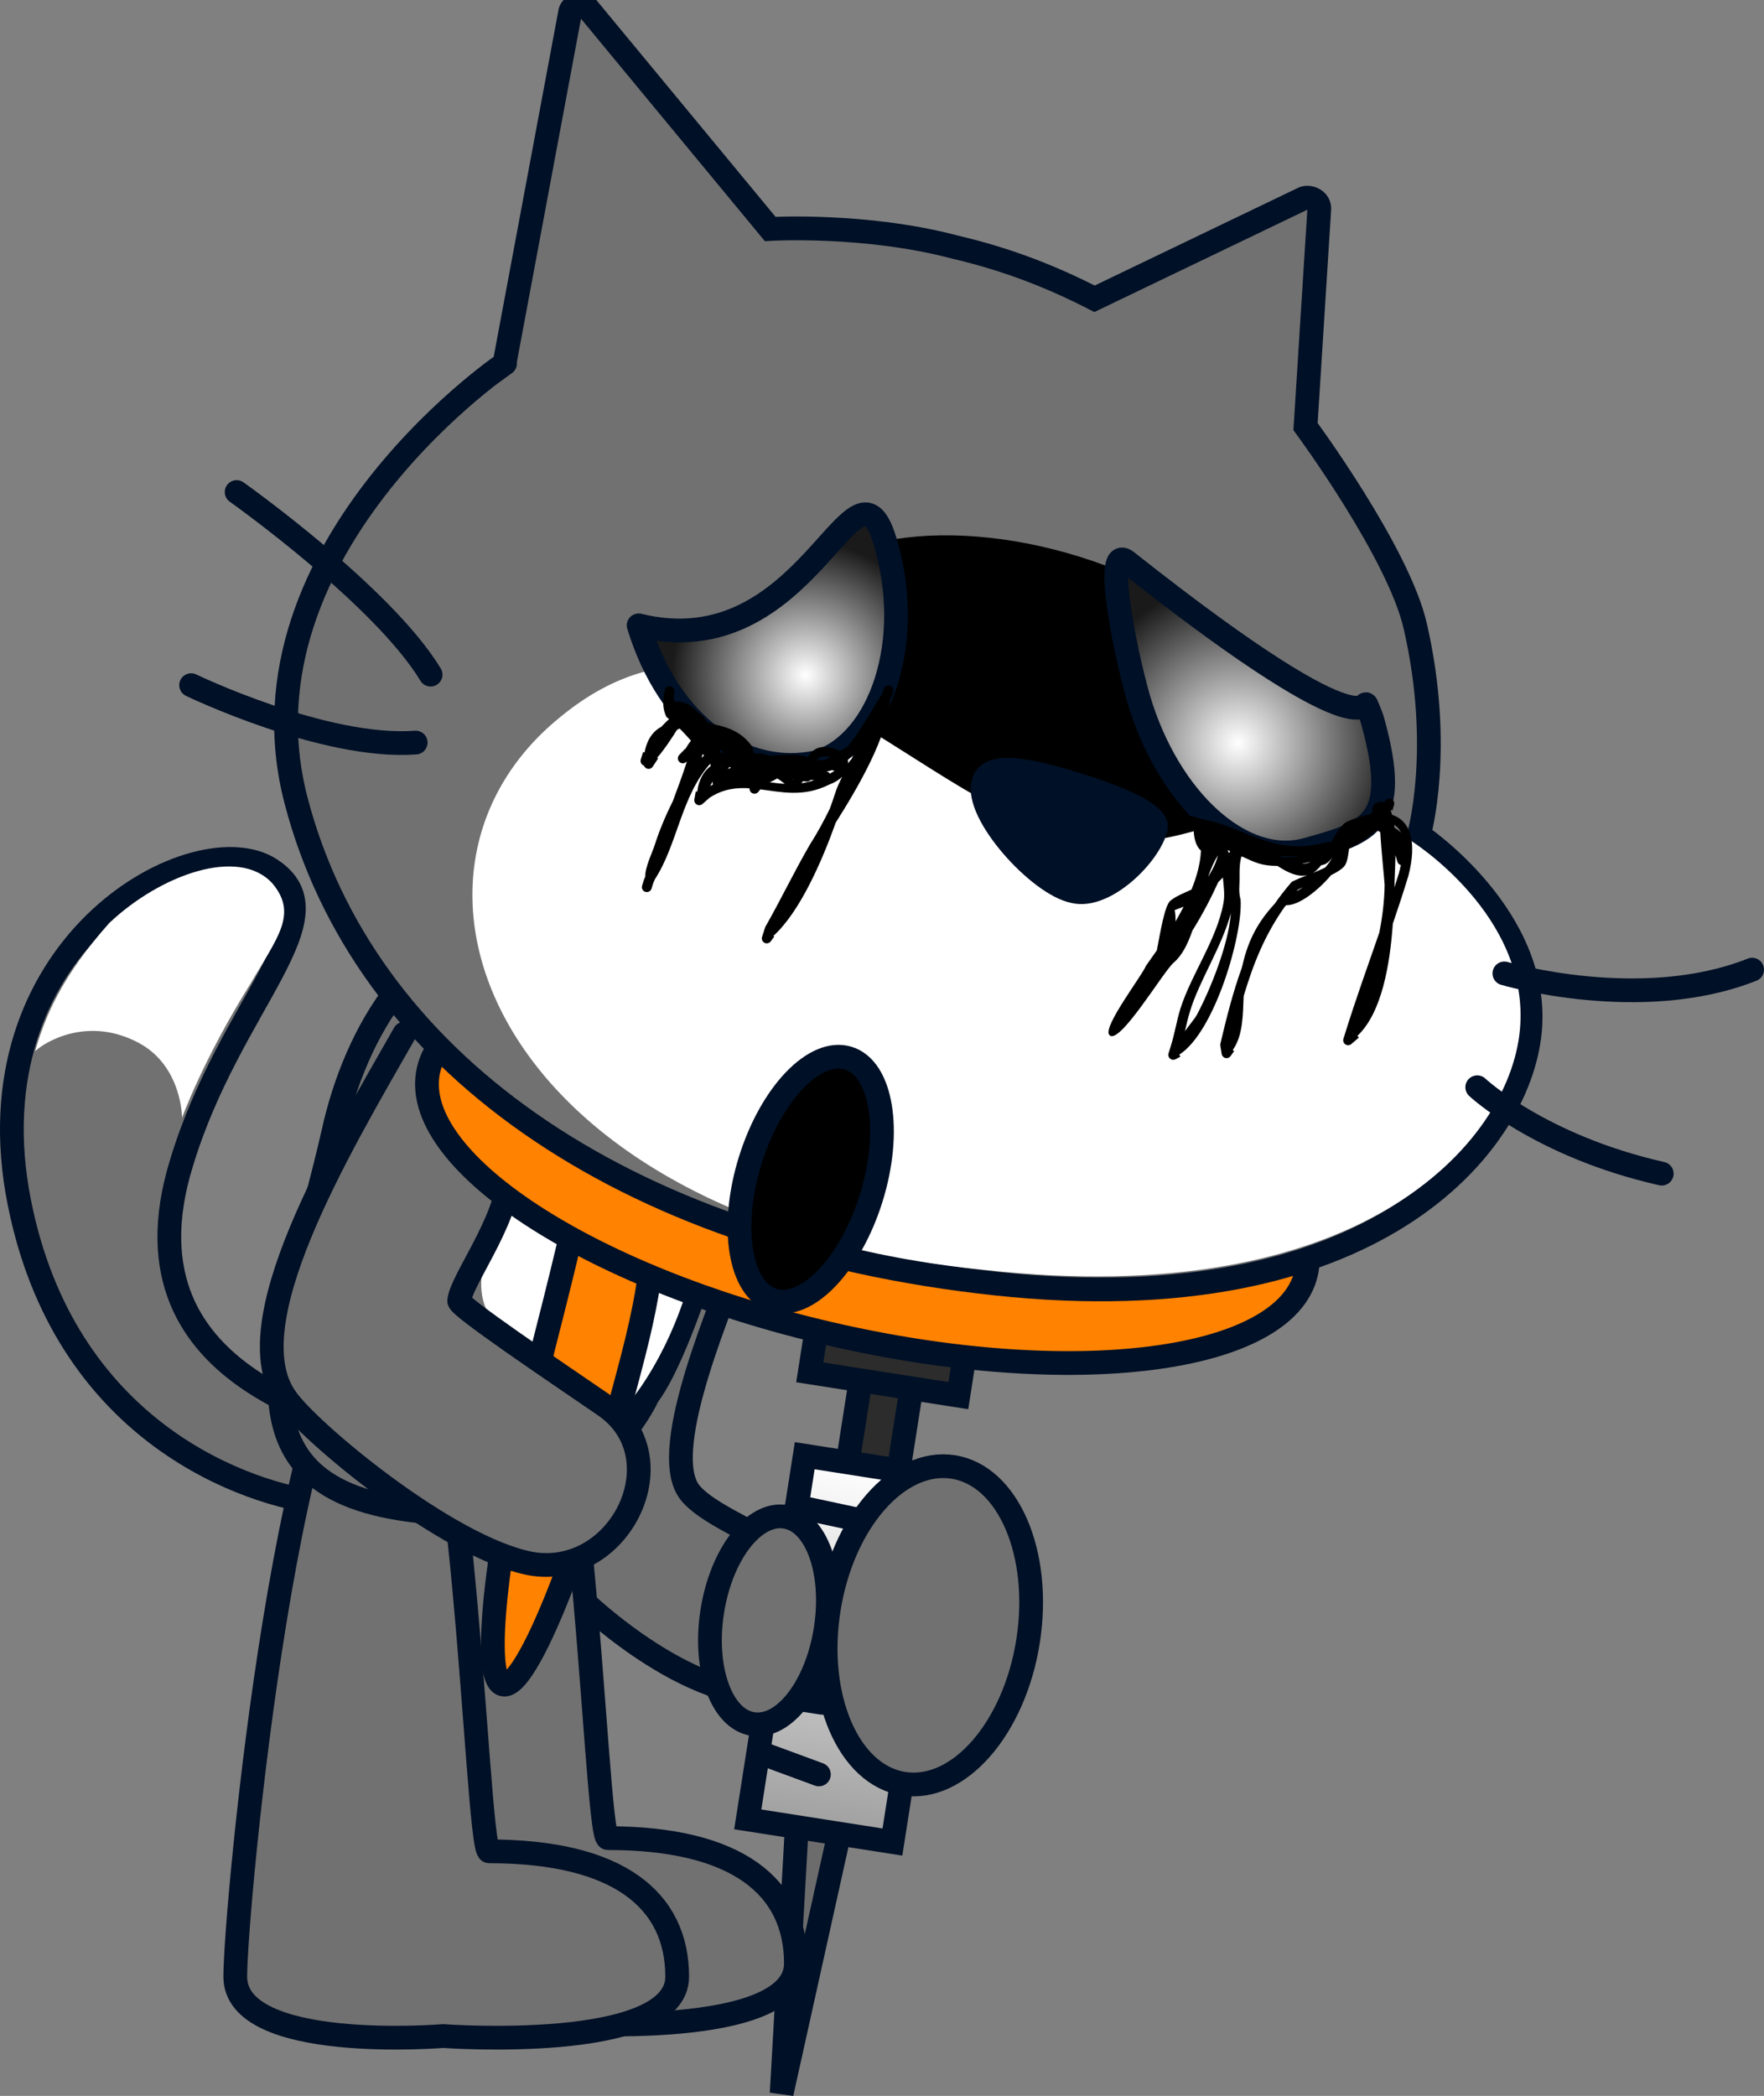 <svg version="1.1" xmlns="http://www.w3.org/2000/svg" xmlns:xlink="http://www.w3.org/1999/xlink" width="89.148" height="105.904" viewBox="0,0,89.148,105.904"><rect x="0" y="0" width="89.148" height="105.904" fill="#808080" stroke="none"/><defs><linearGradient x1="252.422" y1="211.291" x2="249.543" y2="229.667" gradientUnits="userSpaceOnUse" id="color-1"><stop offset="0" stop-color="#ffffff"/><stop offset="1" stop-color="#9f9f9f"/></linearGradient><radialGradient cx="270.65" cy="174.703" r="8.138" gradientUnits="userSpaceOnUse" id="color-2"><stop offset="0" stop-color="#ffffff"/><stop offset="1" stop-color="#1a1a1a"/></radialGradient><radialGradient cx="248.807" cy="171.279" r="6.759" gradientUnits="userSpaceOnUse" id="color-3"><stop offset="0" stop-color="#ffffff"/><stop offset="1" stop-color="#1a1a1a"/></radialGradient></defs><g transform="translate(-208.097,-137.163)"><g data-paper-data="{&quot;isPaintingLayer&quot;:true}" stroke-miterlimit="10" stroke-dasharray="" stroke-dashoffset="0" style="mix-blend-mode: normal"><path d="M245.476,200.544c-0.684,2.112 -4.149,9.767 -2.551,11.98c1.551,2.079 8.726,3.315 6.96,7.903c-1.723,4.498 -7.622,1.767 -11.836,-1.927c-5.482,-4.749 -3.722,-15.778 2.746,-19.988c2.349,-1.421 5.409,-0.169 4.682,2.033z" data-paper-data="{&quot;index&quot;:null}" fill="#717171" fill-rule="evenodd" stroke="#001026" stroke-width="1.2" stroke-linecap="round" stroke-linejoin="round"/><g fill-rule="nonzero" stroke="#001026" stroke-width="1.2" stroke-linejoin="miter"><g><g><path d="M250.073,216.591l1.671,-10.67l2.569,0.402l-1.671,10.67z" fill="#2c2c2c" stroke-linecap="butt"/><path d="M248.445,228.052l2.362,0.424l-3.207,14.461z" fill="#6c6c6c" stroke-linecap="butt"/><path d="M245.887,229.094l2.879,-18.376l7.311,1.145l-2.879,18.376z" fill="url(#color-1)" stroke-linecap="butt"/><path d="M248.364,213.287l3.526,0.755" fill="none" stroke-linecap="round"/><path d="M251.363,217.401l-3.13,-0.693" fill="none" stroke-linecap="round"/><path d="M247.664,219.048l2.704,0.829" fill="none" stroke-linecap="round"/><path d="M247.471,222.864l2.173,0.34" fill="none" stroke-linecap="round"/><path d="M246.611,225.766l2.871,1.057" fill="none" stroke-linecap="round"/></g><path d="M249.021,206.507l0.433,-2.766l7.508,1.176l-0.433,2.766z" fill="#2c2c2c" stroke-linecap="butt"/></g><path d="M249.822,219.487c-0.453,2.892 -2.103,5.035 -3.685,4.787c-1.582,-0.248 -2.498,-2.793 -2.045,-5.685c0.453,-2.892 2.103,-5.035 3.685,-4.787c1.582,0.248 2.498,2.793 2.045,5.685z" fill="#717171" stroke-linecap="butt"/><path d="M260.054,220.078c-0.692,4.42 -3.509,7.649 -6.292,7.213c-2.783,-0.436 -4.477,-4.372 -3.785,-8.792c0.692,-4.42 3.509,-7.649 6.292,-7.213c2.783,0.436 4.477,4.372 3.785,8.792z" fill="#717171" stroke-linecap="butt"/></g><g fill-rule="evenodd"><path d="M226.838,209.909c-0.029,1 1.337,3.62 -2.771,3.162c-4.125,-0.598 -13.051,-3.994 -15.098,-15.717c-2.159,-12.707 9.116,-18.688 12.809,-16.261c3.614,2.364 -2.074,6.784 -4.504,14.818c-3.592,11.582 9.593,12.999 9.565,13.998z" fill="#717171" stroke="#001026" stroke-width="1.2" stroke-linecap="round" stroke-linejoin="round"/><path d="M220.732,186.906c-2.348,3.755 -3.433,6.725 -3.433,6.725c0,0 -0.007,-2.561 -2.134,-3.742c-2.581,-1.414 -4.779,-0.096 -5.293,0.389c0.511,-1.766 1.348,-3.783 3.746,-6.476c2.57,-2.428 6.533,-3.875 8.241,-2.006c1.316,1.558 0.242,2.748 -1.126,5.11z" fill="#ffffff" stroke="none" stroke-width="1" stroke-linecap="butt" stroke-linejoin="miter"/></g><path d="M248.32,236.375c0,3.866 -11.833,3 -11.833,3c0,0 -10.5,0.866 -10.5,-3c0,-3.451 2.745,-32.893 7.699,-34.583c3.835,-1.308 4.432,28.249 5.134,28.249c6.535,0 9.5,2.467 9.5,6.333z" fill="#717171" fill-rule="nonzero" stroke="#001026" stroke-width="1.2" stroke-linecap="butt" stroke-linejoin="miter"/><path d="M242.32,237.042c0,3.866 -11.833,3 -11.833,3c0,0 -10.5,0.866 -10.5,-3c0,-3.451 2.745,-32.893 7.699,-34.582c3.835,-1.308 4.432,28.249 5.134,28.249c6.535,0 9.5,2.467 9.5,6.333z" fill="#717171" fill-rule="nonzero" stroke="#001026" stroke-width="1.2" stroke-linecap="butt" stroke-linejoin="miter"/><g fill-rule="evenodd"><path d="M227.869,213.315c-9.027,-1.708 -5.016,-9.704 -2.932,-18.913c1.091,-4.982 4.217,-10.717 10.318,-11.187c3.408,-0.44 3.77,5.873 5.86,5.181c3.15,-0.99 3.872,3.793 3.683,6.443c0,0 -0.345,3.941 -1.082,6.122c-0.89,2.744 -1.973,5.542 -2.884,6.733c0,0 -3.238,7.461 -12.962,5.621z" fill="#717171" stroke="#001026" stroke-width="1.2" stroke-linecap="round" stroke-linejoin="round"/><path d="M240.062,207.81c0,0 -1.769,-0.749 -3.715,-1.759c-2.413,-1.191 -4.744,-2.093 -3.659,-5.619c1.083,-2.798 1.852,-6.339 6.97,-4.766c4.871,1.434 3.719,4.356 3.719,4.356c-0.899,4.928 -3.314,7.789 -3.314,7.789z" fill="#ffffff" stroke="none" stroke-width="1" stroke-linecap="butt" stroke-linejoin="miter"/></g><g stroke="#001026" stroke-width="1.2"><path d="M235.746,204.489c2.437,-9.515 1.444,-7.457 2.649,-7.149c1.205,0.309 4.153,-1.248 1.715,8.267c-2.437,9.515 -5.39,16.978 -6.595,16.669c-1.205,-0.309 -0.206,-8.272 2.231,-17.787z" fill="#ff8200" fill-rule="nonzero" stroke-linecap="butt" stroke-linejoin="miter"/><path d="M233.782,195.9c0.402,2.383 -2.39,5.884 -2.479,6.998c0.02,0.316 4.584,3.39 7.297,5.248c3.868,2.579 0.866,8.818 -3.682,8.024c-4.233,-0.814 -11.254,-6.713 -12.37,-8.354c-2.639,-3.701 2.606,-12.509 5.986,-18.427" fill="#717171" fill-rule="evenodd" stroke-linecap="round" stroke-linejoin="round"/></g><g><path d="M274.108,201.496c-1.05,4.529 -11.83,5.898 -24.077,3.059c-12.247,-2.84 -21.325,-8.813 -20.274,-13.342c1.05,-4.529 11.83,-5.898 24.077,-3.059c12.247,2.84 21.325,8.813 20.274,13.342z" fill="#ff8200" fill-rule="nonzero" stroke="#001026" stroke-width="1.2" stroke-linecap="butt" stroke-linejoin="miter"/><g><g><g><path d="M274,147.174c0.346,-0.102 0.794,0.142 0.77,0.554l-0.695,10.989c0,0 4.716,6.389 5.55,10.104c1.422,6.202 0.182,10.529 0.182,10.529c0,0 6.156,4.114 5.609,9.913c-0.547,5.799 -7.955,14.805 -27.006,12.756c-19.051,-2.05 -31.955,-11.404 -35.349,-24.398c-3.394,-12.994 11.339,-22.655 10.529,-22.069l3.31,-17.716c0.023,-0.412 0.59,-0.55 0.912,-0.24l9.208,11.137c0,0 4.802,-0.287 9.349,0.918c2.733,0.641 4.965,1.544 7.043,2.609z" fill="#717171" fill-rule="evenodd" stroke="#001026" stroke-width="1.2" stroke-linecap="butt" stroke-linejoin="miter"/><path d="M273.478,176.382c-1.21,3.889 -8.015,5.231 -15.2,2.996c-7.185,-2.235 -12.03,-7.199 -10.82,-11.088c1.21,-3.889 8.015,-5.231 15.2,-2.996c7.185,2.235 12.03,7.199 10.82,11.088z" fill="#000000" fill-rule="nonzero" stroke="none" stroke-width="NaN" stroke-linecap="butt" stroke-linejoin="miter"/><path d="M279.401,179.643c0,0 6.054,3.768 5.507,9.567c-0.547,5.799 -8.189,14.209 -27.019,12.123c-24.593,-2.412 -31.298,-19.577 -21.753,-27.71c9.575,-8.228 17.854,3.877 26.053,5.798c7.024,1.661 9.658,-4.118 17.211,0.221z" fill="#ffffff" fill-rule="evenodd" stroke="none" stroke-width="1" stroke-linecap="butt" stroke-linejoin="miter"/><path d="M296.645,186.158c-5.616,2.233 -12.521,0.19 -12.521,0.19" fill="none" fill-rule="evenodd" stroke="#001026" stroke-width="1.2" stroke-linecap="round" stroke-linejoin="round"/><path d="M292.077,196.466c-6.164,-1.393 -9.324,-4.366 -9.324,-4.366" fill="none" fill-rule="evenodd" stroke="#001026" stroke-width="1.2" stroke-linecap="round" stroke-linejoin="round"/><path d="M262.581,176.821c2.005,0.624 4.047,1.468 3.934,2.166c-0.32,1.367 -2.584,3.595 -4.142,3.215c-1.778,-0.344 -5.046,-3.978 -4.571,-5.506c0.261,-1.176 2.869,-0.469 4.779,0.125z" fill="#001026" fill-rule="evenodd" stroke="#001026" stroke-width="1.2" stroke-linecap="round" stroke-linejoin="round"/><path d="M220.056,162.025c0,0 7.381,5.228 9.802,9.227" fill="none" fill-rule="evenodd" stroke="#001026" stroke-width="1.2" stroke-linecap="round" stroke-linejoin="round"/><path d="M229.105,174.684c-4.611,0.346 -11.35,-2.901 -11.35,-2.901" fill="none" fill-rule="evenodd" stroke="#001026" stroke-width="1.2" stroke-linecap="round" stroke-linejoin="round"/><path d="M277.463,173.576c1.433,5.158 -0.127,5.635 -3.335,6.522c-3.208,0.887 -6.977,-2.484 -8.505,-7.672c-0.749,-2.666 -1.745,-7.809 -0.581,-6.888c13.236,10.468 11.814,6.436 12.162,7.357c0.086,0.227 0.194,0.446 0.259,0.681z" fill="url(#color-2)" fill-rule="evenodd" stroke="#001026" stroke-width="1.2" stroke-linecap="round" stroke-linejoin="round"/><path d="M252.81,164.462c1.558,5.092 -0.237,10.189 -3.379,11.202c-3.715,0.834 -7.501,-1.809 -9.059,-6.902c8.566,2.099 10.88,-9.393 12.438,-4.3z" fill="url(#color-3)" fill-rule="evenodd" stroke="#001026" stroke-width="1.2" stroke-linecap="round" stroke-linejoin="round"/></g><path d="M246.165,175.129c0.01,0.029 0.017,0.06 0.022,0.096c0.137,0.015 0.282,0.021 0.436,0.016c0.113,0.034 0.226,0.07 0.34,0.105c0.474,-0.02 0.928,-0.055 1.152,-0.042c0.275,-0.022 0.545,0.037 0.801,0.111c0.196,-0.309 0.458,-0.542 0.944,-0.504c0.274,0.021 0.502,0.095 0.677,0.202c0.126,-0.074 0.25,-0.142 0.368,-0.197c0.731,-0.858 1.441,-2.229 1.777,-2.69l0.078,-0.251c0.041,-0.132 0.181,-0.205 0.313,-0.164c0.132,0.041 0.205,0.181 0.164,0.313l-0.087,0.28l-0.06,-0.019c-0,0.007 -0.001,0.015 -0.001,0.022l0.047,0.034c-0.018,0.025 -0.036,0.051 -0.054,0.078c-0.152,1.903 -1.581,4.362 -2.748,6.208c-0.697,1.954 -1.811,4.51 -3.15,5.725l0.043,0.032l-0.175,0.238c-0.061,0.087 -0.173,0.129 -0.279,0.096c-0.132,-0.041 -0.205,-0.181 -0.164,-0.313c0,-0.001 0,-0.002 0.001,-0.002l0.152,-0.476l0.008,0.003l0.001,-0.027c0.786,-1.378 1.454,-2.782 2.246,-4.147c0.396,-0.621 0.723,-1.227 1.016,-1.829c0.095,-0.254 0.184,-0.51 0.265,-0.769c0.093,-0.296 0.226,-0.573 0.361,-0.848c-0.158,0.156 -0.382,0.298 -0.679,0.408c-1.27,0.631 -2.382,0.369 -3.457,0.231l-0.099,0.122c-0.062,0.08 -0.17,0.118 -0.272,0.086c-0.115,-0.036 -0.186,-0.147 -0.175,-0.263c-0.668,-0.042 -1.329,0.031 -2.012,0.471l-0.362,0.318c-0.063,0.058 -0.155,0.081 -0.243,0.054c-0.123,-0.038 -0.195,-0.162 -0.171,-0.285l0.07,-0.398l0.075,0.013c0.079,-0.619 0.327,-1.035 0.684,-1.302c-0.008,-0.036 -0.017,-0.074 -0.027,-0.112c-1.473,1.643 -1.647,4.064 -2.797,5.839c-0.028,0.066 -0.057,0.133 -0.086,0.2l-0.084,0.271c-0.041,0.132 -0.181,0.205 -0.313,0.164c-0.132,-0.041 -0.205,-0.181 -0.164,-0.313l0.087,-0.28l0.006,0.002l-0.002,-0.015c0.023,-0.054 0.047,-0.108 0.07,-0.162c-0.024,-0.452 0.369,-1.254 0.478,-1.601c0.198,-0.629 0.516,-1.425 0.911,-2.205c0.251,-0.669 0.5,-1.343 0.715,-2.01l-0.068,0.045c-0.061,0.041 -0.139,0.056 -0.215,0.032c-0.132,-0.041 -0.205,-0.181 -0.164,-0.313c0.012,-0.04 0.034,-0.075 0.062,-0.103l0.3,-0.312l0.011,0.01c0.08,-0.139 0.167,-0.273 0.265,-0.398c0.004,-0.005 0.009,-0.011 0.014,-0.017c-0.188,-0.212 -0.379,-0.42 -0.574,-0.615c-0.004,0.002 -0.009,0.004 -0.013,0.006c-0.042,0.019 -0.084,0.043 -0.124,0.07c-0.311,0.49 -0.62,0.968 -0.996,1.4l0.05,0.033l-0.271,0.414c-0.059,0.094 -0.175,0.141 -0.286,0.106c-0.077,-0.024 -0.134,-0.082 -0.16,-0.152c-0.13,-0.042 -0.203,-0.181 -0.162,-0.312l0.116,-0.374l0.074,0.023c0.123,-0.67 0.442,-1.09 0.849,-1.299c0.125,-0.139 0.257,-0.271 0.392,-0.391c-0.043,-0.034 -0.086,-0.067 -0.13,-0.099c-0.131,-0.252 -0.177,-0.552 -0.166,-0.836l0.004,-0.01l-0.002,-0l0.067,-0.491c0.002,-0.015 0.005,-0.03 0.01,-0.045c0.041,-0.132 0.181,-0.205 0.313,-0.164c0.12,0.037 0.192,0.156 0.173,0.277l-0.045,0.332c0.036,0.068 0.074,0.133 0.113,0.193c0.062,-0.046 0.144,-0.063 0.224,-0.038l0.374,0.116l-0.004,0.014l0.042,0.001c0.193,0.136 0.367,0.286 0.531,0.443c0.158,0.095 0.291,0.218 0.355,0.366c0.041,0.045 0.082,0.09 0.123,0.135c0.742,0.182 1.527,0.297 2.153,1.111c0.082,0.107 0.118,0.218 0.12,0.33zM248.201,176.535c-0.017,-0 -0.034,-0 -0.051,-0.001c0.019,0.01 0.031,0.014 0.036,0.011c0.005,-0.003 0.009,-0.007 0.014,-0.01zM251.138,175.507c0.036,-0.085 0.072,-0.171 0.108,-0.256c-0.101,0.113 -0.203,0.219 -0.307,0.316c0.017,0.064 0.028,0.121 0.034,0.173c0.004,-0.01 0.008,-0.02 0.012,-0.03c0.024,-0.06 0.087,-0.132 0.153,-0.203zM250.269,176.11c-0.041,-0.01 -0.083,-0.021 -0.124,-0.032c-0.092,0.031 -0.186,0.052 -0.28,0.062c-0.002,0 -0.005,0 -0.007,0.001l0.043,0.013c0.056,0.017 0.101,0.052 0.132,0.097c0.093,-0.046 0.171,-0.093 0.237,-0.141zM249.353,175.549c0.001,0 0.003,0.001 0.004,0.001c0.141,-0.002 0.287,0.007 0.426,0.021c0.087,-0.05 0.179,-0.105 0.273,-0.164c-0.102,-0.018 -0.221,-0.026 -0.353,-0.022c-0.136,0.004 -0.249,0.066 -0.349,0.164zM245.034,175.942c-0.027,-0.007 -0.054,-0.015 -0.08,-0.023c-0.022,0.036 -0.043,0.072 -0.065,0.11l0.125,-0.066c0.007,-0.007 0.013,-0.014 0.02,-0.021zM248.6,176.738c0.213,-0.03 0.43,-0.08 0.653,-0.156c-0.066,0.002 -0.13,-0.001 -0.192,-0.008c-0.054,0.059 -0.134,0.089 -0.215,0.079l-0.168,-0.018c-0.025,0.036 -0.052,0.07 -0.079,0.103zM243.552,175.463c0.041,-0.044 0.083,-0.086 0.125,-0.127c-0.023,-0.025 -0.045,-0.05 -0.068,-0.076c-0.018,0.067 -0.037,0.135 -0.057,0.203zM244.723,176.608c0.002,-0.001 0.004,-0.001 0.007,-0.002c-0.002,-0 -0.003,-0.001 -0.005,-0.001zM247.76,176.77c-0.125,-0.102 -0.266,-0.209 -0.387,-0.272c-0.128,0.076 -0.253,0.139 -0.375,0.191c0.25,0.036 0.504,0.067 0.762,0.081zM244.492,175.017c-0.003,0.047 -0.008,0.097 -0.017,0.152c0.073,0.011 0.148,0.024 0.223,0.039c-0.069,-0.063 -0.137,-0.126 -0.206,-0.19zM244.563,175.895c0.003,0.004 0.006,0.007 0.009,0.011c0.007,-0.012 0.014,-0.024 0.021,-0.037c-0.01,0.007 -0.02,0.016 -0.031,0.026zM243.99,176.876c0.045,-0.023 0.09,-0.045 0.134,-0.065c-0.006,-0.022 -0.009,-0.045 -0.009,-0.068l-0.002,-0.091c-0.04,0.076 -0.081,0.152 -0.123,0.224z" fill="#000000" fill-rule="nonzero" stroke="none" stroke-width="0.5" stroke-linecap="butt" stroke-linejoin="miter"/><path d="M273.627,182.192c0.106,-0.058 0.214,-0.124 0.322,-0.197c-0.097,0.042 -0.184,0.082 -0.259,0.121c-0.021,0.025 -0.042,0.051 -0.063,0.076zM275.36,181.391c-0.652,0.767 -1.608,1.529 -2.267,1.512c-0.027,0.032 -0.055,0.063 -0.082,0.094c-1.017,1.445 -1.581,2.892 -2.062,4.493c-0.043,0.965 -0.027,1.985 -0.553,2.733l0.071,0.051l-0.177,0.247c-0.06,0.088 -0.173,0.131 -0.281,0.097c-0.095,-0.03 -0.16,-0.111 -0.173,-0.204l-0.07,-0.427l0.016,-0.003l-0.019,-0.048c0.33,-1.394 0.652,-2.669 1.093,-3.873c0.263,-1.168 0.66,-2.151 1.662,-3.237c0.259,-0.37 0.544,-0.737 0.86,-1.103c0.176,-0.095 0.464,-0.211 0.777,-0.337c-0.487,0.112 -1.011,-0.152 -1.499,-0.469c-0.356,-0.001 -0.672,-0.039 -0.927,-0.118c-0.28,-0.087 -0.58,-0.226 -0.885,-0.368c-0.077,0.215 -0.114,0.551 -0.104,1.049c0.009,0.408 -0.062,0.735 0.052,1.133c0.127,1.734 -1.293,6.693 -3.096,7.838l0.055,0.105l-0.245,0.129v0v0c-0.057,0.03 -0.125,0.038 -0.191,0.017c-0.132,-0.041 -0.205,-0.181 -0.164,-0.313l0.116,-0.374c0.196,-0.622 0.292,-1.267 0.488,-1.898c0.567,-1.764 1.832,-3.465 2.173,-5.33c0.078,-0.426 0.007,-0.856 -0.03,-1.284c-0.078,0.08 -0.156,0.158 -0.235,0.234c-0.327,0.727 -0.793,1.632 -1.306,2.449c-0.231,0.669 -0.518,1.253 -0.939,1.613c-0.51,0.414 -2.812,4.314 -3.271,3.642c-0.298,-0.437 1.684,-3.005 1.86,-3.472c0.172,-0.242 0.36,-0.506 0.554,-0.787c0.177,-0.915 0.393,-2.271 0.686,-2.508c0.309,-0.25 0.686,-0.382 1.064,-0.562c0.271,-0.665 0.453,-1.335 0.479,-1.973c-0.19,-0.155 -0.339,-0.464 -0.368,-0.991c-0.051,-0.021 -0.103,-0.042 -0.155,-0.061l-0.026,-0.095l-0.036,0.019l-0.129,-0.245c-0.03,-0.057 -0.038,-0.125 -0.017,-0.191c0.041,-0.132 0.181,-0.205 0.313,-0.164l0.28,0.087l-0.006,0.018c0.012,-0.001 0.025,-0.001 0.039,0c0.052,0.003 0.093,0.016 0.125,0.035c2.145,0.342 3.638,1.94 6.317,1.167c0.086,-0.002 0.167,-0.006 0.245,-0.012c0.249,-0.42 0.504,-0.893 0.825,-1.034c0.415,-0.182 0.795,-0.303 1.137,-0.367c0.038,-0.04 0.078,-0.079 0.12,-0.118c-0.029,-0.264 0.063,-0.458 0.362,-0.505c0.084,-0.013 0.16,-0.004 0.228,0.025l0.059,-0.082c0.06,-0.088 0.173,-0.131 0.281,-0.097c0.132,0.041 0.205,0.181 0.164,0.313l-0.087,0.28l-0.081,-0.025l-0.007,0.009c0.029,0.07 0.055,0.148 0.078,0.231c0.934,0.299 1.258,1.39 0.826,3.067c-0.249,0.819 -0.516,1.628 -0.79,2.432c-0.146,2.052 -0.55,4.495 -1.79,5.669l0.074,0.086l-0.376,0.323c-0.063,0.056 -0.154,0.079 -0.241,0.052c-0.132,-0.041 -0.205,-0.181 -0.164,-0.313l0.087,-0.28c0.536,-1.723 1.142,-3.398 1.726,-5.084c0.155,-0.781 0.257,-1.582 0.269,-2.416c-0.014,-0.29 -0.165,-1.668 -0.22,-2.661c-0.06,-0.039 -0.122,-0.074 -0.186,-0.104c-0.371,0.35 -0.853,0.66 -1.388,0.92c-0.049,0.354 -0.089,0.732 -0.255,0.92c-0.133,0.15 -0.378,0.299 -0.666,0.441zM270.301,183.312c-0.463,1.712 -1.616,3.442 -2.065,4.956c-0.103,0.332 -0.179,0.666 -0.256,0.999c0.248,-0.342 0.519,-0.667 0.596,-0.811c0.659,-1.232 1.604,-3.535 1.726,-5.143zM269.15,181.478c0.204,-0.336 0.361,-0.638 0.436,-0.888l0.065,-0.209c-0.2,0.303 -0.36,0.68 -0.501,1.097zM267.502,183.726c0.143,-0.244 0.282,-0.494 0.411,-0.746c-0.239,0.09 -0.451,0.166 -0.45,0.17c0.038,0.19 0.048,0.383 0.039,0.576zM270.268,180.172c-0.029,-0.012 -0.058,-0.024 -0.086,-0.036c-0.019,-0.005 -0.038,-0.01 -0.056,-0.015c0.022,0.023 0.038,0.051 0.05,0.08l0.028,0.072c0.019,-0.03 0.041,-0.065 0.065,-0.102zM274.451,181.269c0.215,-0.088 0.43,-0.179 0.619,-0.269c0.15,-0.176 0.275,-0.352 0.363,-0.516c-0.152,0.217 -0.329,0.376 -0.569,0.396c-0.131,0.177 -0.269,0.304 -0.412,0.389zM278.619,180.377c-0.01,0.7 -0.055,1.31 -0.045,1.49c-0.001,0.044 -0.002,0.088 -0.003,0.134c0.077,-0.243 0.153,-0.487 0.228,-0.731c0.036,-0.137 0.067,-0.268 0.094,-0.394c-0.003,-0.001 -0.006,-0.002 -0.009,-0.003c-0.084,-0.026 -0.145,-0.093 -0.167,-0.172l-0.094,-0.318c-0.001,-0.002 -0.002,-0.004 -0.003,-0.007zM273.892,180.801c0.158,0.006 0.305,-0.02 0.438,-0.09c-0.147,0.034 -0.294,0.064 -0.438,0.09zM273.879,180.401c-0.336,0.021 -0.707,0.032 -1.093,0.029c0.034,0.018 0.068,0.035 0.102,0.052c0.324,0.008 0.658,-0.021 0.991,-0.08zM275.96,179.57c-0.004,0.006 -0.007,0.012 -0.011,0.017c0.003,-0.002 0.006,-0.004 0.009,-0.006c0.001,-0.004 0.001,-0.008 0.002,-0.011zM278.57,178.996c0.124,0.068 0.235,0.147 0.33,0.237c-0.076,-0.176 -0.192,-0.308 -0.348,-0.394c0.007,0.051 0.013,0.104 0.019,0.157z" fill="#000000" fill-rule="nonzero" stroke="none" stroke-width="0.5" stroke-linecap="butt" stroke-linejoin="miter"/></g><path d="M252.126,197.696c-1.05,3.376 -3.27,5.688 -4.958,5.163c-1.688,-0.525 -2.206,-3.688 -1.156,-7.064c1.05,-3.376 3.27,-5.688 4.958,-5.163c1.688,0.525 2.206,3.688 1.156,7.064z" fill="#000000" fill-rule="nonzero" stroke="#001026" stroke-width="1.2" stroke-linecap="butt" stroke-linejoin="miter"/></g></g></g></g></svg>